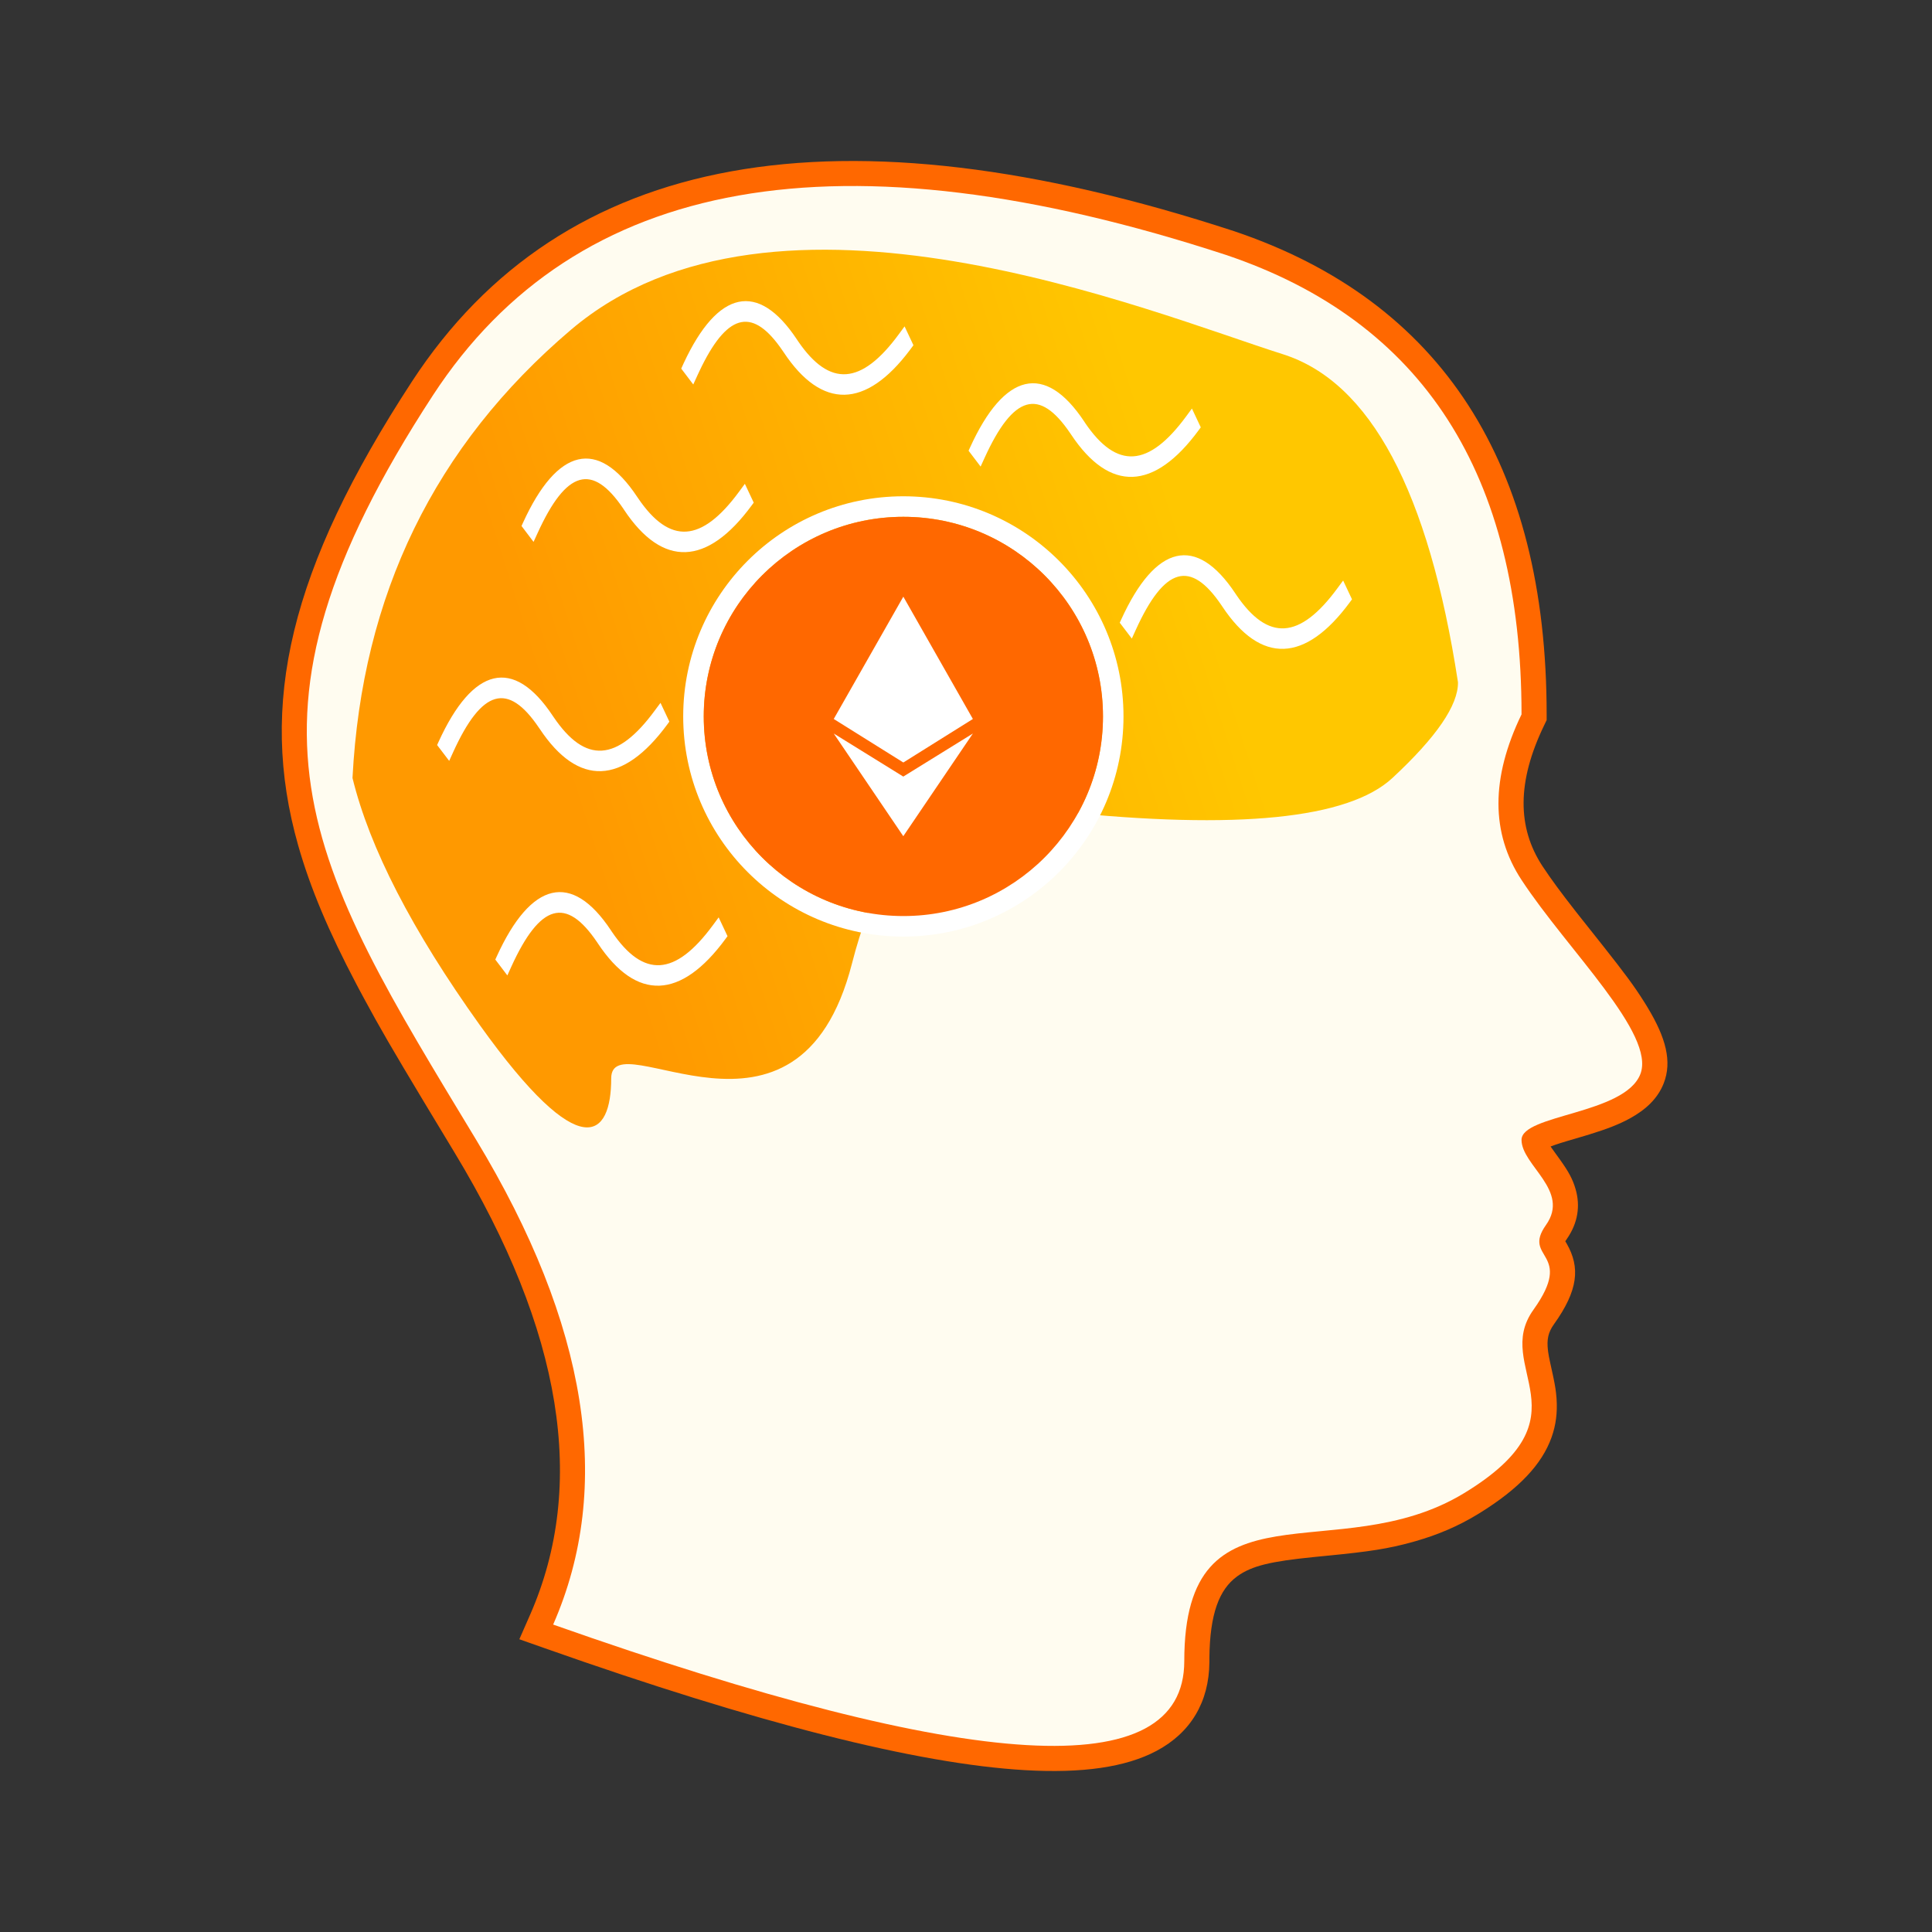 <svg xmlns="http://www.w3.org/2000/svg" width="48" height="48" fill="none" viewBox="0 0 48 48"><rect x="0" y="0" width="48" height="48" fill="#333333" stroke="none"/><path fill="#FF6800" d="M38.925 30.899C39.263 31.49 39.212 32.056 38.605 32.904C38.463 33.104 38.426 33.282 38.459 33.554L38.462 33.579C38.473 33.66 38.486 33.729 38.513 33.853L38.575 34.136L38.595 34.229C38.636 34.426 38.658 34.564 38.67 34.722L38.673 34.765C38.694 35.092 38.658 35.402 38.548 35.71C38.31 36.378 37.744 36.981 36.776 37.583L36.699 37.63C36.228 37.916 35.726 38.13 35.182 38.286L35.098 38.31C34.493 38.478 34.019 38.549 33.008 38.648L32.645 38.684C31.564 38.793 31.108 38.9 30.744 39.159L30.73 39.17C30.294 39.49 30.057 40.091 30.047 41.197L30.047 41.302C30.037 42.285 29.586 43.046 28.736 43.499C27.964 43.91 26.878 44.06 25.467 43.979C22.782 43.823 18.814 42.813 13.536 40.95L12.903 40.727L13.173 40.112C14.585 36.889 13.98 33.081 11.298 28.643L10.52 27.354C9.746 26.066 9.433 25.527 9.05 24.817L8.917 24.57L8.845 24.433C8.174 23.159 7.71 22.067 7.408 21.003C6.413 17.495 7.196 14.137 10.234 9.48C13.976 3.746 20.841 2.531 30.663 5.744C35.822 7.483 38.426 11.533 38.426 17.749V17.891L38.364 18.02C37.69 19.414 37.69 20.555 38.323 21.52C38.536 21.843 38.791 22.188 39.156 22.654L39.291 22.825L39.822 23.494C40.375 24.194 40.598 24.495 40.838 24.875L40.902 24.977L40.938 25.037C41.382 25.774 41.55 26.369 41.333 26.918C41.187 27.288 40.898 27.564 40.499 27.784C40.223 27.936 39.911 28.055 39.486 28.185L39.391 28.214C39.255 28.255 39.047 28.316 38.933 28.349L38.836 28.379L38.782 28.395C38.679 28.428 38.593 28.457 38.524 28.484L38.552 28.525C38.58 28.564 38.612 28.61 38.652 28.664L38.716 28.753L38.757 28.81C38.964 29.099 39.073 29.291 39.146 29.547C39.266 29.964 39.201 30.384 38.934 30.772L38.919 30.795C38.913 30.803 38.907 30.811 38.903 30.818L38.889 30.838L38.925 30.899ZM37.177 17.442C37.095 11.916 34.807 8.457 30.27 6.928C20.932 3.873 14.658 4.983 11.278 10.162C8.422 14.54 7.722 17.541 8.607 20.663C8.888 21.651 9.331 22.687 9.984 23.92L10.107 24.149C10.528 24.933 10.845 25.478 11.781 27.032L12.365 27.998C15.077 32.485 15.827 36.494 14.564 39.989C19.433 41.678 23.099 42.592 25.539 42.734L25.635 42.739C26.789 42.797 27.63 42.675 28.15 42.398C28.59 42.164 28.793 41.825 28.8 41.297L28.8 41.225C28.808 39.718 29.2 38.729 30.02 38.145C30.376 37.891 30.793 37.726 31.301 37.615L31.349 37.605C31.658 37.54 31.956 37.5 32.46 37.449L32.921 37.404C33.837 37.313 34.259 37.25 34.773 37.106L34.838 37.088C35.279 36.961 35.679 36.791 36.051 36.564L36.117 36.524C36.865 36.059 37.243 35.657 37.374 35.291C37.462 35.044 37.452 34.835 37.344 34.344L37.3 34.145L37.289 34.093C37.258 33.95 37.242 33.86 37.227 33.746L37.223 33.715C37.153 33.159 37.245 32.675 37.572 32.205L37.61 32.153C37.714 32.004 37.787 31.879 37.833 31.776C37.865 31.705 37.879 31.655 37.883 31.62L37.884 31.613C37.885 31.598 37.885 31.591 37.859 31.547L37.806 31.456L37.786 31.42C37.546 30.995 37.554 30.576 37.886 30.095L37.907 30.066L37.916 30.053C37.994 29.931 37.963 29.839 37.715 29.497L37.58 29.31L37.535 29.249C37.49 29.185 37.464 29.145 37.432 29.093L37.394 29.031C37.287 28.847 37.217 28.671 37.19 28.479C37.183 28.426 37.179 28.373 37.179 28.32C37.179 27.924 37.409 27.656 37.756 27.465C37.933 27.368 38.137 27.29 38.433 27.198L38.543 27.165C38.641 27.135 38.846 27.075 38.99 27.032L39.12 26.994L39.18 26.975C39.801 26.779 40.118 26.601 40.173 26.46C40.175 26.456 40.177 26.443 40.176 26.419C40.175 26.375 40.164 26.317 40.142 26.246C40.092 26.084 39.992 25.88 39.843 25.635L39.796 25.561C39.586 25.227 39.383 24.951 38.88 24.314L38.313 23.599L38.202 23.459L38.107 23.337C37.776 22.913 37.53 22.579 37.318 22.26L37.281 22.204C36.419 20.892 36.389 19.353 37.155 17.661L37.178 17.61L37.177 17.442Z"/><path fill="#FFFCF0" fill-rule="evenodd" d="M11.831 28.32C7.663 21.425 5.415 18.006 10.756 9.821C14.316 4.365 20.886 3.202 30.464 6.335C35.356 7.984 37.802 11.788 37.802 17.749C37.038 19.328 37.038 20.7 37.802 21.862C38.947 23.607 41.146 25.691 40.753 26.689C40.359 27.687 37.802 27.687 37.802 28.32C37.802 28.954 39.018 29.578 38.41 30.434C37.802 31.29 39.135 31.091 38.097 32.542C37.06 33.992 39.539 35.172 36.375 37.097C33.21 39.022 29.423 36.645 29.423 41.271C29.423 44.354 24.196 44.051 13.743 40.362C15.247 36.931 14.609 32.917 11.831 28.32Z" clip-rule="evenodd"/><path fill="url(#paint0_linear_2072_45442)" fill-rule="evenodd" d="M36.223 16.951C35.495 12.203 34.044 9.486 31.868 8.799C28.605 7.767 19.258 3.881 14.182 8.196C10.799 11.072 8.991 14.783 8.758 19.329C9.183 21.068 10.238 23.116 11.923 25.471C14.451 29.003 15.185 28.251 15.185 26.794C15.185 25.337 19.825 29.177 21.167 23.938C22.062 20.445 23.785 19.187 26.338 20.163C30.748 20.622 33.5 20.344 34.594 19.329C35.688 18.313 36.231 17.52 36.223 16.951Z" clip-rule="evenodd"/><path fill="#fff" d="M22.443 23.269C25.464 23.269 27.913 20.82 27.913 17.799C27.913 14.779 25.464 12.33 22.443 12.33C19.422 12.33 16.974 14.779 16.974 17.799C16.974 20.82 19.422 23.269 22.443 23.269ZM22.443 22.759C19.704 22.759 17.484 20.538 17.484 17.799C17.484 15.06 19.704 12.84 22.443 12.84C25.182 12.84 27.402 15.06 27.402 17.799C27.402 20.538 25.182 22.759 22.443 22.759Z"/><path fill="#FF6800" d="M22.445 22.759C25.184 22.759 27.404 20.538 27.404 17.799C27.404 15.06 25.184 12.84 22.445 12.84C19.706 12.84 17.485 15.06 17.485 17.799C17.485 20.538 19.706 22.759 22.445 22.759Z"/><path fill="#fff" d="M24.171 17.863L22.443 18.944L20.714 17.863L22.443 14.824L24.171 17.863ZM22.442 19.294L20.714 18.224L22.442 20.775L24.171 18.224L22.442 19.294Z"/><path fill="#fff" d="M11.258 18.688C11.973 17.117 12.619 16.943 13.385 18.074L13.409 18.108C14.366 19.55 15.472 19.505 16.58 17.997L16.63 17.929L16.41 17.462L16.268 17.653C15.331 18.93 14.542 18.977 13.756 17.818L13.732 17.783C12.758 16.316 11.747 16.563 10.895 18.433L10.86 18.51L11.16 18.904L11.258 18.688ZM11.137 18.406L11.153 18.55L11.171 18.512L11.189 18.474L11.137 18.406ZM13.472 17.903L13.496 17.94C14.404 19.307 15.439 19.262 16.497 17.821L16.255 17.798L16.301 17.897C15.335 19.174 14.49 19.199 13.669 17.988L13.645 17.951C12.729 16.572 11.806 16.802 11 18.571L11.242 18.544L11.189 18.474C11.937 16.873 12.659 16.705 13.472 17.903ZM16.337 17.973L16.351 17.829L16.326 17.863L16.301 17.897L16.337 17.973Z"/><path fill="#fff" d="M13.355 13.247C14.07 11.676 14.716 11.501 15.482 12.632L15.505 12.667C16.462 14.108 17.569 14.064 18.676 12.556L18.726 12.488L18.506 12.02L18.365 12.212C17.428 13.488 16.638 13.535 15.853 12.377L15.829 12.342C14.855 10.875 13.844 11.121 12.992 12.991L12.957 13.068L13.256 13.463L13.355 13.247ZM13.234 12.964L13.25 13.109L13.268 13.07L13.285 13.032L13.234 12.964ZM15.568 12.462L15.593 12.498C16.501 13.866 17.536 13.82 18.594 12.38L18.351 12.356L18.398 12.455C17.432 13.732 16.587 13.758 15.766 12.547L15.741 12.51C14.825 11.131 13.902 11.361 13.097 13.129L13.339 13.102L13.285 13.032C14.034 11.432 14.756 11.263 15.568 12.462ZM18.434 12.532L18.448 12.388L18.423 12.422L18.398 12.455L18.434 12.532Z"/><path fill="#fff" d="M17.224 9.552L17.323 9.336L17.38 9.214L17.438 9.094C18.106 7.755 18.721 7.652 19.442 8.711L19.473 8.756C20.418 10.18 21.509 10.154 22.603 8.7L22.694 8.577L22.474 8.109L22.333 8.301C21.4 9.572 20.613 9.624 19.831 8.482L19.797 8.431C18.834 6.98 17.835 7.205 16.989 9.017L16.925 9.158L17.224 9.552ZM17.202 9.054L17.218 9.198L17.253 9.121L17.202 9.054ZM19.529 8.54L19.561 8.587C20.469 9.955 21.503 9.909 22.561 8.469L22.319 8.445L22.366 8.544L22.284 8.65C21.356 9.816 20.539 9.812 19.745 8.653L19.709 8.599C18.793 7.22 17.87 7.45 17.065 9.218L17.306 9.191L17.253 9.121C18 7.526 18.72 7.353 19.529 8.54ZM22.402 8.621L22.416 8.477L22.366 8.544L22.402 8.621Z"/><path fill="#fff" d="M24.461 11.377C25.177 9.806 25.822 9.631 26.588 10.762L26.612 10.797C27.569 12.238 28.675 12.194 29.783 10.685L29.833 10.617L29.613 10.15L29.472 10.342C28.534 11.618 27.745 11.665 26.959 10.507L26.936 10.471C25.962 9.004 24.95 9.251 24.099 11.121L24.064 11.198L24.363 11.592L24.461 11.377ZM24.34 11.094L24.357 11.239L24.374 11.2L24.392 11.162L24.34 11.094ZM26.675 10.591L26.699 10.628C27.607 11.996 28.642 11.95 29.7 10.51L29.458 10.486L29.504 10.585C28.539 11.862 27.693 11.887 26.873 10.677L26.848 10.64C25.932 9.261 25.009 9.491 24.203 11.259L24.445 11.232L24.392 11.162C25.14 9.562 25.863 9.393 26.675 10.591ZM29.541 10.662L29.555 10.518L29.529 10.552L29.504 10.585L29.541 10.662Z"/><path fill="#fff" d="M12.703 24.018C13.419 22.448 14.065 22.273 14.831 23.404L14.854 23.438C15.811 24.88 16.917 24.835 18.025 23.327L18.075 23.259L17.855 22.792L17.714 22.983C16.776 24.26 15.987 24.307 15.201 23.148L15.178 23.113C14.204 21.646 13.193 21.893 12.341 23.763L12.306 23.84L12.605 24.234L12.703 24.018ZM12.582 23.736L12.599 23.88L12.616 23.842L12.634 23.804L12.582 23.736ZM14.917 23.233L14.942 23.27C15.85 24.637 16.884 24.592 17.942 23.151L17.7 23.128L17.746 23.227C16.781 24.504 15.935 24.529 15.115 23.319L15.09 23.282C14.174 21.902 13.251 22.133 12.445 23.901L12.687 23.874L12.634 23.804C13.383 22.204 14.105 22.035 14.917 23.233ZM17.783 23.304L17.797 23.159L17.771 23.193L17.746 23.227L17.783 23.304Z"/><path fill="#fff" d="M28.218 15.649C28.933 14.079 29.579 13.904 30.345 15.035L30.368 15.069C31.326 16.511 32.432 16.466 33.54 14.958L33.59 14.89L33.37 14.423L33.228 14.615C32.291 15.891 31.502 15.938 30.716 14.78L30.692 14.744C29.718 13.277 28.707 13.524 27.855 15.394L27.82 15.471L28.12 15.865L28.218 15.649ZM28.097 15.367L28.113 15.511L28.131 15.473L28.149 15.435L28.097 15.367ZM30.432 14.864L30.456 14.901C31.364 16.268 32.399 16.223 33.457 14.782L33.215 14.759L33.261 14.858C32.295 16.135 31.45 16.16 30.629 14.95L30.605 14.913C29.689 13.534 28.766 13.764 27.96 15.532L28.202 15.505L28.149 15.435C28.897 13.835 29.619 13.666 30.432 14.864ZM33.297 14.935L33.311 14.79L33.286 14.824L33.261 14.858L33.297 14.935Z"/><defs><linearGradient id="paint0_linear_2072_45442" x1="13.349" x2="29.052" y1="17.107" y2="12.097" gradientUnits="userSpaceOnUse"><stop stop-color="#F90"/><stop offset="1" stop-color="#FFC700"/></linearGradient></defs></svg>